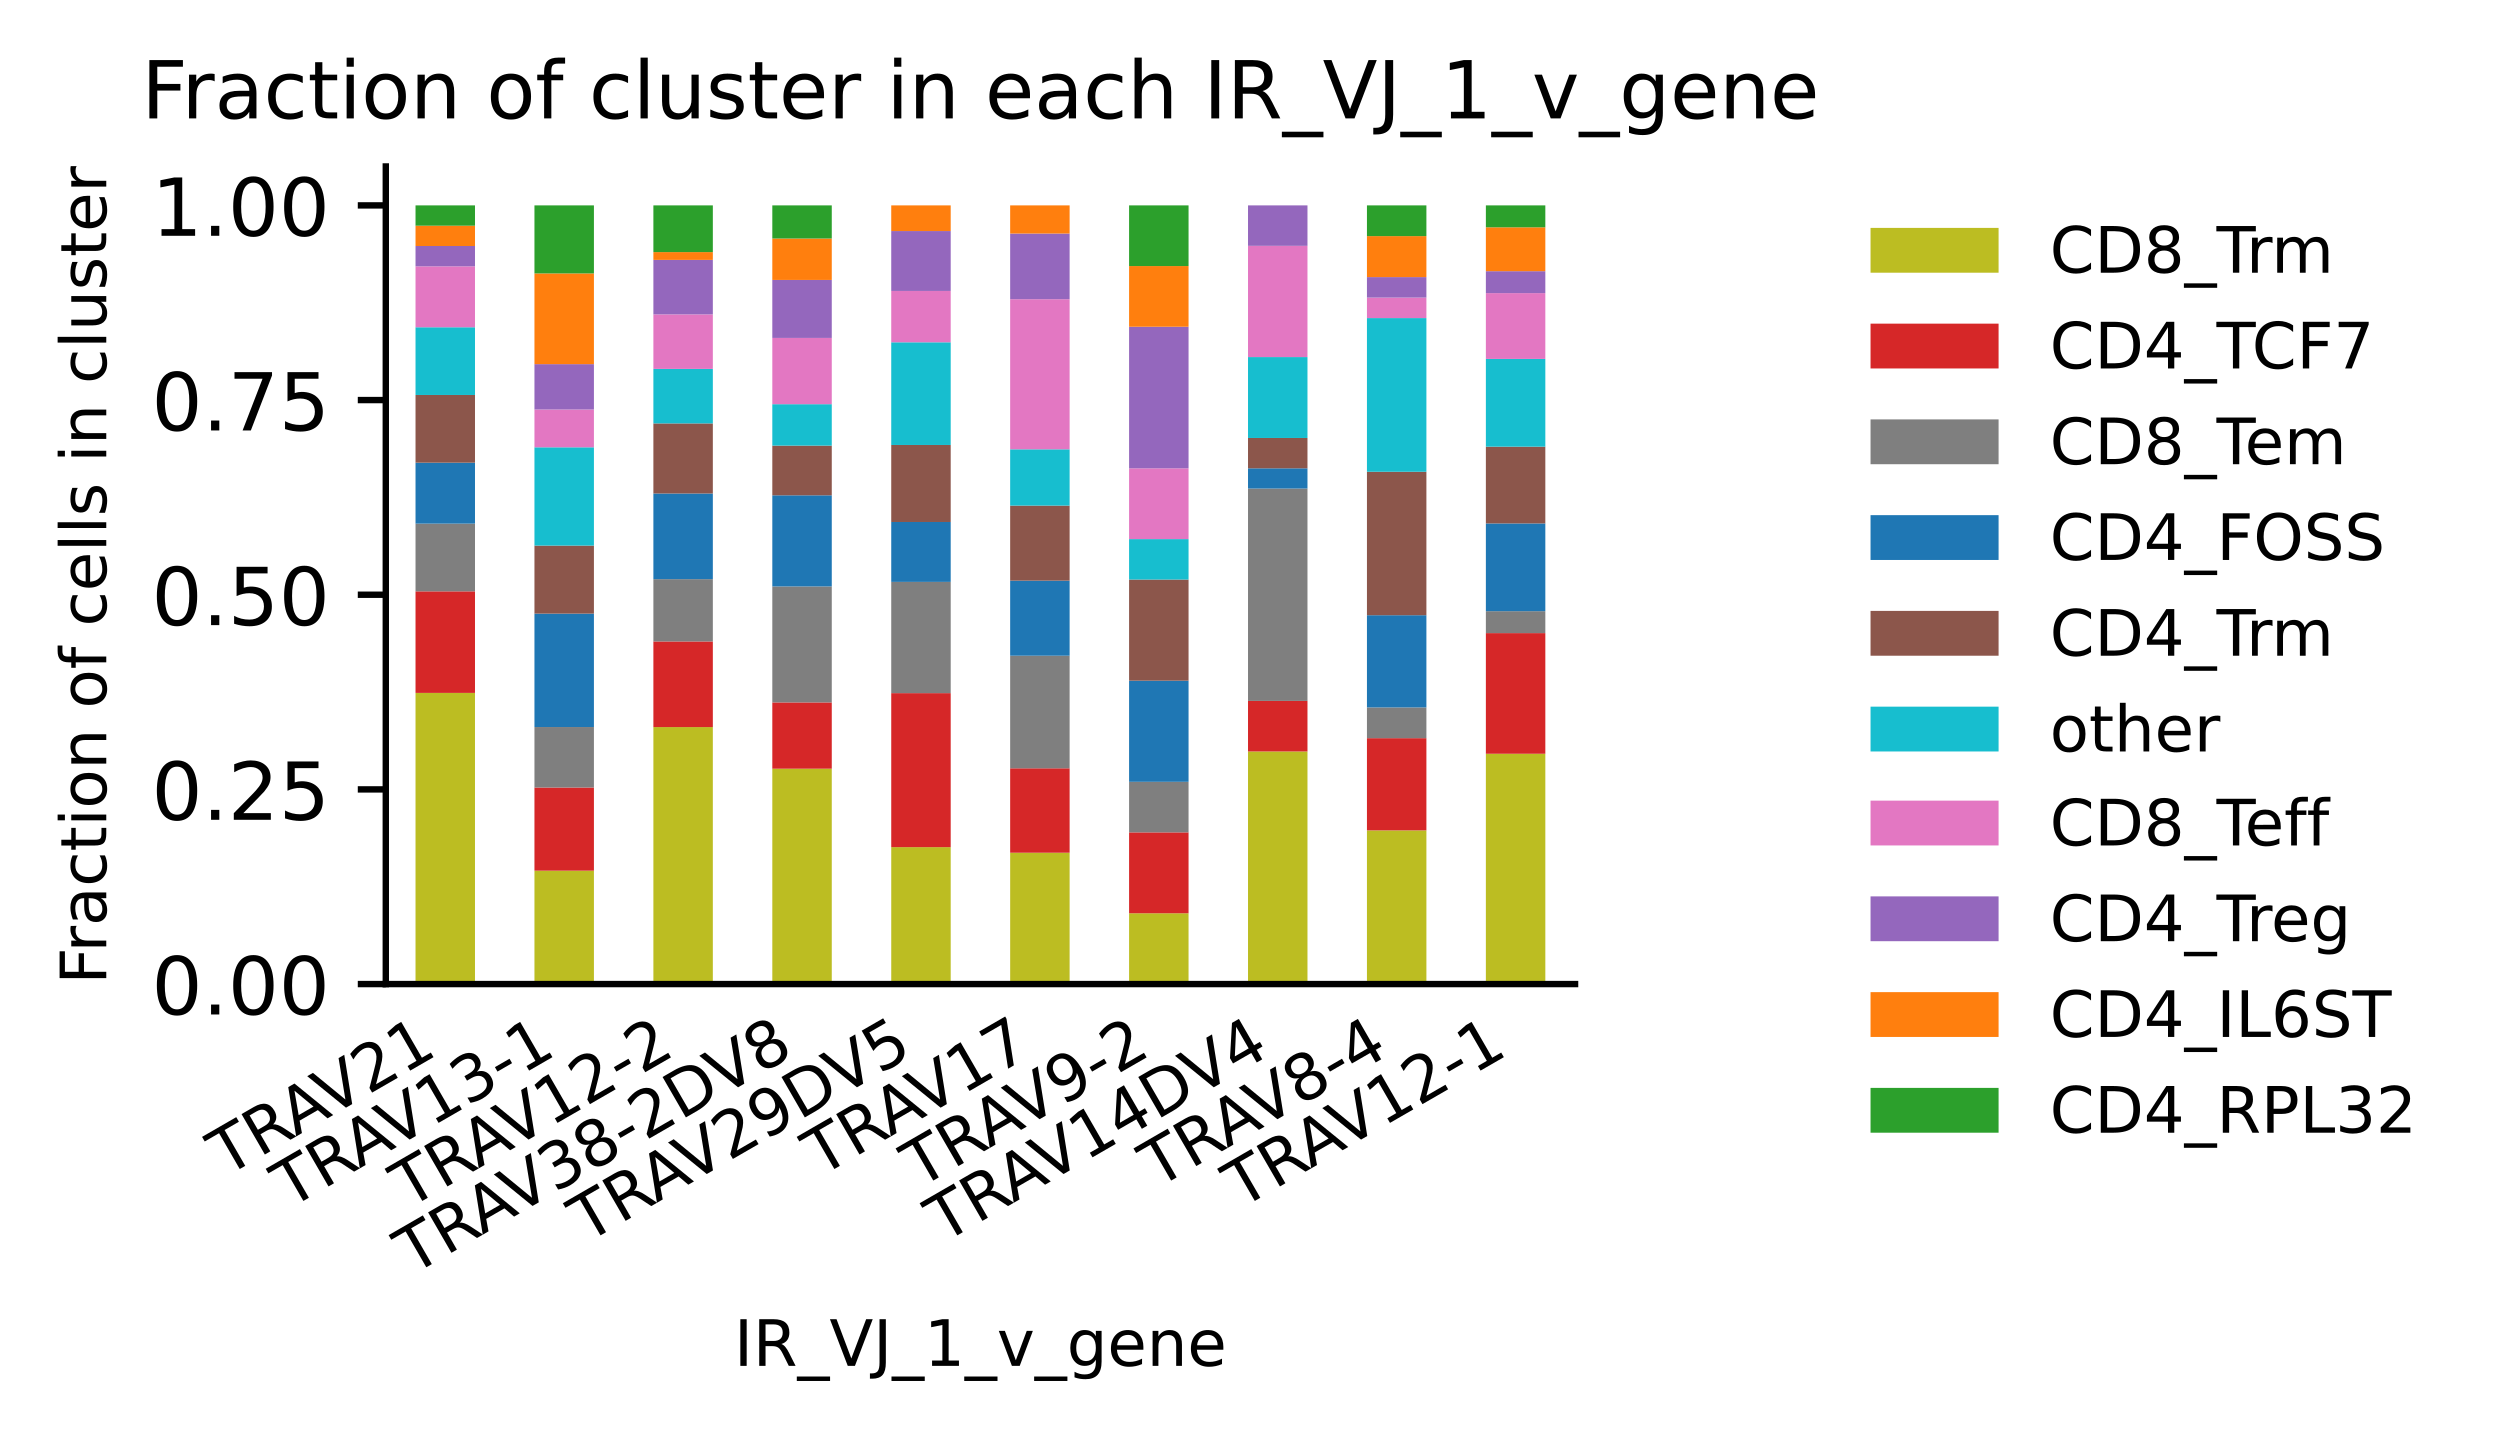 <?xml version="1.0" encoding="utf-8" standalone="no"?>
<!DOCTYPE svg PUBLIC "-//W3C//DTD SVG 1.1//EN"
  "http://www.w3.org/Graphics/SVG/1.1/DTD/svg11.dtd">
<!-- Created with matplotlib (https://matplotlib.org/) -->
<svg height="179.764pt" version="1.1" viewBox="0 0 312.394 179.764" width="312.394pt" xmlns="http://www.w3.org/2000/svg" xmlns:xlink="http://www.w3.org/1999/xlink">
 <defs>
  <style type="text/css">*{stroke-linecap:butt;stroke-linejoin:round;}</style>
 </defs>
 <g id="figure_1">
  <g id="patch_1">
   <path d="M -0 179.764 
L 312.394 179.764 
L 312.394 0 
L -0 0 
z
" style="fill:#ffffff;"/>
  </g>
  <g id="axes_1">
   <g id="patch_2">
    <path d="M 48.208 122.966 
L 196.816 122.966 
L 196.816 20.798 
L 48.208 20.798 
z
" style="fill:#ffffff;"/>
   </g>
   <g id="patch_3">
    <path clip-path="url(#p81071e7a9f)" d="M 51.923 122.966 
L 59.354 122.966 
L 59.354 86.584 
L 51.923 86.584 
z
" style="fill:#bcbd22;"/>
   </g>
   <g id="patch_4">
    <path clip-path="url(#p81071e7a9f)" d="M 66.784 122.966 
L 74.215 122.966 
L 74.215 108.796 
L 66.784 108.796 
z
" style="fill:#bcbd22;"/>
   </g>
   <g id="patch_5">
    <path clip-path="url(#p81071e7a9f)" d="M 81.645 122.966 
L 89.075 122.966 
L 89.075 90.856 
L 81.645 90.856 
z
" style="fill:#bcbd22;"/>
   </g>
   <g id="patch_6">
    <path clip-path="url(#p81071e7a9f)" d="M 96.506 122.966 
L 103.936 122.966 
L 103.936 96.053 
L 96.506 96.053 
z
" style="fill:#bcbd22;"/>
   </g>
   <g id="patch_7">
    <path clip-path="url(#p81071e7a9f)" d="M 111.367 122.966 
L 118.797 122.966 
L 118.797 105.858 
L 111.367 105.858 
z
" style="fill:#bcbd22;"/>
   </g>
   <g id="patch_8">
    <path clip-path="url(#p81071e7a9f)" d="M 126.227 122.966 
L 133.658 122.966 
L 133.658 106.554 
L 126.227 106.554 
z
" style="fill:#bcbd22;"/>
   </g>
   <g id="patch_9">
    <path clip-path="url(#p81071e7a9f)" d="M 141.088 122.966 
L 148.519 122.966 
L 148.519 114.121 
L 141.088 114.121 
z
" style="fill:#bcbd22;"/>
   </g>
   <g id="patch_10">
    <path clip-path="url(#p81071e7a9f)" d="M 155.949 122.966 
L 163.379 122.966 
L 163.379 93.902 
L 155.949 93.902 
z
" style="fill:#bcbd22;"/>
   </g>
   <g id="patch_11">
    <path clip-path="url(#p81071e7a9f)" d="M 170.81 122.966 
L 178.24 122.966 
L 178.24 103.762 
L 170.81 103.762 
z
" style="fill:#bcbd22;"/>
   </g>
   <g id="patch_12">
    <path clip-path="url(#p81071e7a9f)" d="M 185.671 122.966 
L 193.101 122.966 
L 193.101 94.187 
L 185.671 94.187 
z
" style="fill:#bcbd22;"/>
   </g>
   <g id="patch_13">
    <path clip-path="url(#p81071e7a9f)" d="M 51.923 86.584 
L 59.354 86.584 
L 59.354 73.892 
L 51.923 73.892 
z
" style="fill:#d62728;"/>
   </g>
   <g id="patch_14">
    <path clip-path="url(#p81071e7a9f)" d="M 66.784 108.796 
L 74.215 108.796 
L 74.215 98.405 
L 66.784 98.405 
z
" style="fill:#d62728;"/>
   </g>
   <g id="patch_15">
    <path clip-path="url(#p81071e7a9f)" d="M 81.645 90.856 
L 89.075 90.856 
L 89.075 80.153 
L 81.645 80.153 
z
" style="fill:#d62728;"/>
   </g>
   <g id="patch_16">
    <path clip-path="url(#p81071e7a9f)" d="M 96.506 96.053 
L 103.936 96.053 
L 103.936 87.772 
L 96.506 87.772 
z
" style="fill:#d62728;"/>
   </g>
   <g id="patch_17">
    <path clip-path="url(#p81071e7a9f)" d="M 111.367 105.858 
L 118.797 105.858 
L 118.797 86.612 
L 111.367 86.612 
z
" style="fill:#d62728;"/>
   </g>
   <g id="patch_18">
    <path clip-path="url(#p81071e7a9f)" d="M 126.227 106.554 
L 133.658 106.554 
L 133.658 96.003 
L 126.227 96.003 
z
" style="fill:#d62728;"/>
   </g>
   <g id="patch_19">
    <path clip-path="url(#p81071e7a9f)" d="M 141.088 114.121 
L 148.519 114.121 
L 148.519 104.011 
L 141.088 104.011 
z
" style="fill:#d62728;"/>
   </g>
   <g id="patch_20">
    <path clip-path="url(#p81071e7a9f)" d="M 155.949 93.902 
L 163.379 93.902 
L 163.379 87.584 
L 155.949 87.584 
z
" style="fill:#d62728;"/>
   </g>
   <g id="patch_21">
    <path clip-path="url(#p81071e7a9f)" d="M 170.81 103.762 
L 178.24 103.762 
L 178.24 92.239 
L 170.81 92.239 
z
" style="fill:#d62728;"/>
   </g>
   <g id="patch_22">
    <path clip-path="url(#p81071e7a9f)" d="M 185.671 94.187 
L 193.101 94.187 
L 193.101 79.112 
L 185.671 79.112 
z
" style="fill:#d62728;"/>
   </g>
   <g id="patch_23">
    <path clip-path="url(#p81071e7a9f)" d="M 51.923 73.892 
L 59.354 73.892 
L 59.354 65.431 
L 51.923 65.431 
z
" style="fill:#7f7f7f;"/>
   </g>
   <g id="patch_24">
    <path clip-path="url(#p81071e7a9f)" d="M 66.784 98.405 
L 74.215 98.405 
L 74.215 90.847 
L 66.784 90.847 
z
" style="fill:#7f7f7f;"/>
   </g>
   <g id="patch_25">
    <path clip-path="url(#p81071e7a9f)" d="M 81.645 80.153 
L 89.075 80.153 
L 89.075 72.369 
L 81.645 72.369 
z
" style="fill:#7f7f7f;"/>
   </g>
   <g id="patch_26">
    <path clip-path="url(#p81071e7a9f)" d="M 96.506 87.772 
L 103.936 87.772 
L 103.936 73.28 
L 96.506 73.28 
z
" style="fill:#7f7f7f;"/>
   </g>
   <g id="patch_27">
    <path clip-path="url(#p81071e7a9f)" d="M 111.367 86.612 
L 118.797 86.612 
L 118.797 72.711 
L 111.367 72.711 
z
" style="fill:#7f7f7f;"/>
   </g>
   <g id="patch_28">
    <path clip-path="url(#p81071e7a9f)" d="M 126.227 96.003 
L 133.658 96.003 
L 133.658 81.935 
L 126.227 81.935 
z
" style="fill:#7f7f7f;"/>
   </g>
   <g id="patch_29">
    <path clip-path="url(#p81071e7a9f)" d="M 141.088 104.011 
L 148.519 104.011 
L 148.519 97.693 
L 141.088 97.693 
z
" style="fill:#7f7f7f;"/>
   </g>
   <g id="patch_30">
    <path clip-path="url(#p81071e7a9f)" d="M 155.949 87.584 
L 163.379 87.584 
L 163.379 61.046 
L 155.949 61.046 
z
" style="fill:#7f7f7f;"/>
   </g>
   <g id="patch_31">
    <path clip-path="url(#p81071e7a9f)" d="M 170.81 92.239 
L 178.24 92.239 
L 178.24 88.398 
L 170.81 88.398 
z
" style="fill:#7f7f7f;"/>
   </g>
   <g id="patch_32">
    <path clip-path="url(#p81071e7a9f)" d="M 185.671 79.112 
L 193.101 79.112 
L 193.101 76.371 
L 185.671 76.371 
z
" style="fill:#7f7f7f;"/>
   </g>
   <g id="patch_33">
    <path clip-path="url(#p81071e7a9f)" d="M 51.923 65.431 
L 59.354 65.431 
L 59.354 57.816 
L 51.923 57.816 
z
" style="fill:#1f77b4;"/>
   </g>
   <g id="patch_34">
    <path clip-path="url(#p81071e7a9f)" d="M 66.784 90.847 
L 74.215 90.847 
L 74.215 76.677 
L 66.784 76.677 
z
" style="fill:#1f77b4;"/>
   </g>
   <g id="patch_35">
    <path clip-path="url(#p81071e7a9f)" d="M 81.645 72.369 
L 89.075 72.369 
L 89.075 61.666 
L 81.645 61.666 
z
" style="fill:#1f77b4;"/>
   </g>
   <g id="patch_36">
    <path clip-path="url(#p81071e7a9f)" d="M 96.506 73.28 
L 103.936 73.28 
L 103.936 61.893 
L 96.506 61.893 
z
" style="fill:#1f77b4;"/>
   </g>
   <g id="patch_37">
    <path clip-path="url(#p81071e7a9f)" d="M 111.367 72.711 
L 118.797 72.711 
L 118.797 65.226 
L 111.367 65.226 
z
" style="fill:#1f77b4;"/>
   </g>
   <g id="patch_38">
    <path clip-path="url(#p81071e7a9f)" d="M 126.227 81.935 
L 133.658 81.935 
L 133.658 72.557 
L 126.227 72.557 
z
" style="fill:#1f77b4;"/>
   </g>
   <g id="patch_39">
    <path clip-path="url(#p81071e7a9f)" d="M 141.088 97.693 
L 148.519 97.693 
L 148.519 85.056 
L 141.088 85.056 
z
" style="fill:#1f77b4;"/>
   </g>
   <g id="patch_40">
    <path clip-path="url(#p81071e7a9f)" d="M 155.949 61.046 
L 163.379 61.046 
L 163.379 58.519 
L 155.949 58.519 
z
" style="fill:#1f77b4;"/>
   </g>
   <g id="patch_41">
    <path clip-path="url(#p81071e7a9f)" d="M 170.81 88.398 
L 178.24 88.398 
L 178.24 76.876 
L 170.81 76.876 
z
" style="fill:#1f77b4;"/>
   </g>
   <g id="patch_42">
    <path clip-path="url(#p81071e7a9f)" d="M 185.671 76.371 
L 193.101 76.371 
L 193.101 65.407 
L 185.671 65.407 
z
" style="fill:#1f77b4;"/>
   </g>
   <g id="patch_43">
    <path clip-path="url(#p81071e7a9f)" d="M 51.923 57.816 
L 59.354 57.816 
L 59.354 49.355 
L 51.923 49.355 
z
" style="fill:#8c564b;"/>
   </g>
   <g id="patch_44">
    <path clip-path="url(#p81071e7a9f)" d="M 66.784 76.677 
L 74.215 76.677 
L 74.215 68.175 
L 66.784 68.175 
z
" style="fill:#8c564b;"/>
   </g>
   <g id="patch_45">
    <path clip-path="url(#p81071e7a9f)" d="M 81.645 61.666 
L 89.075 61.666 
L 89.075 52.908 
L 81.645 52.908 
z
" style="fill:#8c564b;"/>
   </g>
   <g id="patch_46">
    <path clip-path="url(#p81071e7a9f)" d="M 96.506 61.893 
L 103.936 61.893 
L 103.936 55.683 
L 96.506 55.683 
z
" style="fill:#8c564b;"/>
   </g>
   <g id="patch_47">
    <path clip-path="url(#p81071e7a9f)" d="M 111.367 65.226 
L 118.797 65.226 
L 118.797 55.603 
L 111.367 55.603 
z
" style="fill:#8c564b;"/>
   </g>
   <g id="patch_48">
    <path clip-path="url(#p81071e7a9f)" d="M 126.227 72.557 
L 133.658 72.557 
L 133.658 63.178 
L 126.227 63.178 
z
" style="fill:#8c564b;"/>
   </g>
   <g id="patch_49">
    <path clip-path="url(#p81071e7a9f)" d="M 141.088 85.056 
L 148.519 85.056 
L 148.519 72.419 
L 141.088 72.419 
z
" style="fill:#8c564b;"/>
   </g>
   <g id="patch_50">
    <path clip-path="url(#p81071e7a9f)" d="M 155.949 58.519 
L 163.379 58.519 
L 163.379 54.728 
L 155.949 54.728 
z
" style="fill:#8c564b;"/>
   </g>
   <g id="patch_51">
    <path clip-path="url(#p81071e7a9f)" d="M 170.81 76.876 
L 178.24 76.876 
L 178.24 58.951 
L 170.81 58.951 
z
" style="fill:#8c564b;"/>
   </g>
   <g id="patch_52">
    <path clip-path="url(#p81071e7a9f)" d="M 185.671 65.407 
L 193.101 65.407 
L 193.101 55.814 
L 185.671 55.814 
z
" style="fill:#8c564b;"/>
   </g>
   <g id="patch_53">
    <path clip-path="url(#p81071e7a9f)" d="M 51.923 49.355 
L 59.354 49.355 
L 59.354 40.894 
L 51.923 40.894 
z
" style="fill:#17becf;"/>
   </g>
   <g id="patch_54">
    <path clip-path="url(#p81071e7a9f)" d="M 66.784 68.175 
L 74.215 68.175 
L 74.215 55.894 
L 66.784 55.894 
z
" style="fill:#17becf;"/>
   </g>
   <g id="patch_55">
    <path clip-path="url(#p81071e7a9f)" d="M 81.645 52.908 
L 89.075 52.908 
L 89.075 46.097 
L 81.645 46.097 
z
" style="fill:#17becf;"/>
   </g>
   <g id="patch_56">
    <path clip-path="url(#p81071e7a9f)" d="M 96.506 55.683 
L 103.936 55.683 
L 103.936 50.507 
L 96.506 50.507 
z
" style="fill:#17becf;"/>
   </g>
   <g id="patch_57">
    <path clip-path="url(#p81071e7a9f)" d="M 111.367 55.603 
L 118.797 55.603 
L 118.797 42.772 
L 111.367 42.772 
z
" style="fill:#17becf;"/>
   </g>
   <g id="patch_58">
    <path clip-path="url(#p81071e7a9f)" d="M 126.227 63.178 
L 133.658 63.178 
L 133.658 56.144 
L 126.227 56.144 
z
" style="fill:#17becf;"/>
   </g>
   <g id="patch_59">
    <path clip-path="url(#p81071e7a9f)" d="M 141.088 72.419 
L 148.519 72.419 
L 148.519 67.365 
L 141.088 67.365 
z
" style="fill:#17becf;"/>
   </g>
   <g id="patch_60">
    <path clip-path="url(#p81071e7a9f)" d="M 155.949 54.728 
L 163.379 54.728 
L 163.379 44.619 
L 155.949 44.619 
z
" style="fill:#17becf;"/>
   </g>
   <g id="patch_61">
    <path clip-path="url(#p81071e7a9f)" d="M 170.81 58.951 
L 178.24 58.951 
L 178.24 39.747 
L 170.81 39.747 
z
" style="fill:#17becf;"/>
   </g>
   <g id="patch_62">
    <path clip-path="url(#p81071e7a9f)" d="M 185.671 55.814 
L 193.101 55.814 
L 193.101 44.85 
L 185.671 44.85 
z
" style="fill:#17becf;"/>
   </g>
   <g id="patch_63">
    <path clip-path="url(#p81071e7a9f)" d="M 51.923 40.894 
L 59.354 40.894 
L 59.354 33.279 
L 51.923 33.279 
z
" style="fill:#e377c2;"/>
   </g>
   <g id="patch_64">
    <path clip-path="url(#p81071e7a9f)" d="M 66.784 55.894 
L 74.215 55.894 
L 74.215 51.17 
L 66.784 51.17 
z
" style="fill:#e377c2;"/>
   </g>
   <g id="patch_65">
    <path clip-path="url(#p81071e7a9f)" d="M 81.645 46.097 
L 89.075 46.097 
L 89.075 39.286 
L 81.645 39.286 
z
" style="fill:#e377c2;"/>
   </g>
   <g id="patch_66">
    <path clip-path="url(#p81071e7a9f)" d="M 96.506 50.507 
L 103.936 50.507 
L 103.936 42.226 
L 96.506 42.226 
z
" style="fill:#e377c2;"/>
   </g>
   <g id="patch_67">
    <path clip-path="url(#p81071e7a9f)" d="M 111.367 42.772 
L 118.797 42.772 
L 118.797 36.356 
L 111.367 36.356 
z
" style="fill:#e377c2;"/>
   </g>
   <g id="patch_68">
    <path clip-path="url(#p81071e7a9f)" d="M 126.227 56.144 
L 133.658 56.144 
L 133.658 37.387 
L 126.227 37.387 
z
" style="fill:#e377c2;"/>
   </g>
   <g id="patch_69">
    <path clip-path="url(#p81071e7a9f)" d="M 141.088 67.365 
L 148.519 67.365 
L 148.519 58.519 
L 141.088 58.519 
z
" style="fill:#e377c2;"/>
   </g>
   <g id="patch_70">
    <path clip-path="url(#p81071e7a9f)" d="M 155.949 44.619 
L 163.379 44.619 
L 163.379 30.718 
L 155.949 30.718 
z
" style="fill:#e377c2;"/>
   </g>
   <g id="patch_71">
    <path clip-path="url(#p81071e7a9f)" d="M 170.81 39.747 
L 178.24 39.747 
L 178.24 37.186 
L 170.81 37.186 
z
" style="fill:#e377c2;"/>
   </g>
   <g id="patch_72">
    <path clip-path="url(#p81071e7a9f)" d="M 185.671 44.85 
L 193.101 44.85 
L 193.101 36.627 
L 185.671 36.627 
z
" style="fill:#e377c2;"/>
   </g>
   <g id="patch_73">
    <path clip-path="url(#p81071e7a9f)" d="M 51.923 33.279 
L 59.354 33.279 
L 59.354 30.74 
L 51.923 30.74 
z
" style="fill:#9467bd;"/>
   </g>
   <g id="patch_74">
    <path clip-path="url(#p81071e7a9f)" d="M 66.784 51.17 
L 74.215 51.17 
L 74.215 45.502 
L 66.784 45.502 
z
" style="fill:#9467bd;"/>
   </g>
   <g id="patch_75">
    <path clip-path="url(#p81071e7a9f)" d="M 81.645 39.286 
L 89.075 39.286 
L 89.075 32.475 
L 81.645 32.475 
z
" style="fill:#9467bd;"/>
   </g>
   <g id="patch_76">
    <path clip-path="url(#p81071e7a9f)" d="M 96.506 42.226 
L 103.936 42.226 
L 103.936 34.98 
L 96.506 34.98 
z
" style="fill:#9467bd;"/>
   </g>
   <g id="patch_77">
    <path clip-path="url(#p81071e7a9f)" d="M 111.367 36.356 
L 118.797 36.356 
L 118.797 28.871 
L 111.367 28.871 
z
" style="fill:#9467bd;"/>
   </g>
   <g id="patch_78">
    <path clip-path="url(#p81071e7a9f)" d="M 126.227 37.387 
L 133.658 37.387 
L 133.658 29.181 
L 126.227 29.181 
z
" style="fill:#9467bd;"/>
   </g>
   <g id="patch_79">
    <path clip-path="url(#p81071e7a9f)" d="M 141.088 58.519 
L 148.519 58.519 
L 148.519 40.828 
L 141.088 40.828 
z
" style="fill:#9467bd;"/>
   </g>
   <g id="patch_80">
    <path clip-path="url(#p81071e7a9f)" d="M 155.949 30.718 
L 163.379 30.718 
L 163.379 25.664 
L 155.949 25.664 
z
" style="fill:#9467bd;"/>
   </g>
   <g id="patch_81">
    <path clip-path="url(#p81071e7a9f)" d="M 170.81 37.186 
L 178.24 37.186 
L 178.24 34.626 
L 170.81 34.626 
z
" style="fill:#9467bd;"/>
   </g>
   <g id="patch_82">
    <path clip-path="url(#p81071e7a9f)" d="M 185.671 36.627 
L 193.101 36.627 
L 193.101 33.886 
L 185.671 33.886 
z
" style="fill:#9467bd;"/>
   </g>
   <g id="patch_83">
    <path clip-path="url(#p81071e7a9f)" d="M 51.923 30.74 
L 59.354 30.74 
L 59.354 28.202 
L 51.923 28.202 
z
" style="fill:#ff7f0e;"/>
   </g>
   <g id="patch_84">
    <path clip-path="url(#p81071e7a9f)" d="M 66.784 45.502 
L 74.215 45.502 
L 74.215 34.166 
L 66.784 34.166 
z
" style="fill:#ff7f0e;"/>
   </g>
   <g id="patch_85">
    <path clip-path="url(#p81071e7a9f)" d="M 81.645 32.475 
L 89.075 32.475 
L 89.075 31.502 
L 81.645 31.502 
z
" style="fill:#ff7f0e;"/>
   </g>
   <g id="patch_86">
    <path clip-path="url(#p81071e7a9f)" d="M 96.506 34.98 
L 103.936 34.98 
L 103.936 29.804 
L 96.506 29.804 
z
" style="fill:#ff7f0e;"/>
   </g>
   <g id="patch_87">
    <path clip-path="url(#p81071e7a9f)" d="M 111.367 28.871 
L 118.797 28.871 
L 118.797 25.664 
L 111.367 25.664 
z
" style="fill:#ff7f0e;"/>
   </g>
   <g id="patch_88">
    <path clip-path="url(#p81071e7a9f)" d="M 126.227 29.181 
L 133.658 29.181 
L 133.658 25.664 
L 126.227 25.664 
z
" style="fill:#ff7f0e;"/>
   </g>
   <g id="patch_89">
    <path clip-path="url(#p81071e7a9f)" d="M 141.088 40.828 
L 148.519 40.828 
L 148.519 33.246 
L 141.088 33.246 
z
" style="fill:#ff7f0e;"/>
   </g>
   <g id="patch_90">
    <path clip-path="url(#p81071e7a9f)" d="M 155.949 122.966 
L 163.379 122.966 
L 163.379 122.966 
L 155.949 122.966 
z
" style="fill:#ff7f0e;"/>
   </g>
   <g id="patch_91">
    <path clip-path="url(#p81071e7a9f)" d="M 170.81 34.626 
L 178.24 34.626 
L 178.24 29.504 
L 170.81 29.504 
z
" style="fill:#ff7f0e;"/>
   </g>
   <g id="patch_92">
    <path clip-path="url(#p81071e7a9f)" d="M 185.671 33.886 
L 193.101 33.886 
L 193.101 28.405 
L 185.671 28.405 
z
" style="fill:#ff7f0e;"/>
   </g>
   <g id="patch_93">
    <path clip-path="url(#p81071e7a9f)" d="M 51.923 28.202 
L 59.354 28.202 
L 59.354 25.664 
L 51.923 25.664 
z
" style="fill:#2ca02c;"/>
   </g>
   <g id="patch_94">
    <path clip-path="url(#p81071e7a9f)" d="M 66.784 34.166 
L 74.215 34.166 
L 74.215 25.664 
L 66.784 25.664 
z
" style="fill:#2ca02c;"/>
   </g>
   <g id="patch_95">
    <path clip-path="url(#p81071e7a9f)" d="M 81.645 31.502 
L 89.075 31.502 
L 89.075 25.664 
L 81.645 25.664 
z
" style="fill:#2ca02c;"/>
   </g>
   <g id="patch_96">
    <path clip-path="url(#p81071e7a9f)" d="M 96.506 29.804 
L 103.936 29.804 
L 103.936 25.664 
L 96.506 25.664 
z
" style="fill:#2ca02c;"/>
   </g>
   <g id="patch_97">
    <path clip-path="url(#p81071e7a9f)" d="M 111.367 122.966 
L 118.797 122.966 
L 118.797 122.966 
L 111.367 122.966 
z
" style="fill:#2ca02c;"/>
   </g>
   <g id="patch_98">
    <path clip-path="url(#p81071e7a9f)" d="M 126.227 122.966 
L 133.658 122.966 
L 133.658 122.966 
L 126.227 122.966 
z
" style="fill:#2ca02c;"/>
   </g>
   <g id="patch_99">
    <path clip-path="url(#p81071e7a9f)" d="M 141.088 33.246 
L 148.519 33.246 
L 148.519 25.664 
L 141.088 25.664 
z
" style="fill:#2ca02c;"/>
   </g>
   <g id="patch_100">
    <path clip-path="url(#p81071e7a9f)" d="M 155.949 122.966 
L 163.379 122.966 
L 163.379 122.966 
L 155.949 122.966 
z
" style="fill:#2ca02c;"/>
   </g>
   <g id="patch_101">
    <path clip-path="url(#p81071e7a9f)" d="M 170.81 29.504 
L 178.24 29.504 
L 178.24 25.664 
L 170.81 25.664 
z
" style="fill:#2ca02c;"/>
   </g>
   <g id="patch_102">
    <path clip-path="url(#p81071e7a9f)" d="M 185.671 28.405 
L 193.101 28.405 
L 193.101 25.664 
L 185.671 25.664 
z
" style="fill:#2ca02c;"/>
   </g>
   <g id="matplotlib.axis_1">
    <g id="xtick_1">
     <g id="line2d_1"/>
     <g id="text_1">
      <!-- TRAV21 -->
      <g transform="translate(28.185 147.101)rotate(-30)scale(0.08 -0.08)">
       <defs>
        <path d="M -0.297 72.906 
L 61.375 72.906 
L 61.375 64.594 
L 35.5 64.594 
L 35.5 0 
L 25.594 0 
L 25.594 64.594 
L -0.297 64.594 
z
" id="DejaVuSans-84"/>
        <path d="M 44.391 34.188 
Q 47.562 33.109 50.562 29.594 
Q 53.562 26.078 56.594 19.922 
L 66.609 0 
L 56 0 
L 46.688 18.703 
Q 43.062 26.031 39.672 28.422 
Q 36.281 30.812 30.422 30.812 
L 19.672 30.812 
L 19.672 0 
L 9.812 0 
L 9.812 72.906 
L 32.078 72.906 
Q 44.578 72.906 50.734 67.672 
Q 56.891 62.453 56.891 51.906 
Q 56.891 45.016 53.688 40.469 
Q 50.484 35.938 44.391 34.188 
z
M 19.672 64.797 
L 19.672 38.922 
L 32.078 38.922 
Q 39.203 38.922 42.844 42.219 
Q 46.484 45.516 46.484 51.906 
Q 46.484 58.297 42.844 61.547 
Q 39.203 64.797 32.078 64.797 
z
" id="DejaVuSans-82"/>
        <path d="M 34.188 63.188 
L 20.797 26.906 
L 47.609 26.906 
z
M 28.609 72.906 
L 39.797 72.906 
L 67.578 0 
L 57.328 0 
L 50.688 18.703 
L 17.828 18.703 
L 11.188 0 
L 0.781 0 
z
" id="DejaVuSans-65"/>
        <path d="M 28.609 0 
L 0.781 72.906 
L 11.078 72.906 
L 34.188 11.531 
L 57.328 72.906 
L 67.578 72.906 
L 39.797 0 
z
" id="DejaVuSans-86"/>
        <path d="M 19.188 8.297 
L 53.609 8.297 
L 53.609 0 
L 7.328 0 
L 7.328 8.297 
Q 12.938 14.109 22.625 23.891 
Q 32.328 33.688 34.812 36.531 
Q 39.547 41.844 41.422 45.531 
Q 43.312 49.219 43.312 52.781 
Q 43.312 58.594 39.234 62.25 
Q 35.156 65.922 28.609 65.922 
Q 23.969 65.922 18.812 64.312 
Q 13.672 62.703 7.812 59.422 
L 7.812 69.391 
Q 13.766 71.781 18.938 73 
Q 24.125 74.219 28.422 74.219 
Q 39.75 74.219 46.484 68.547 
Q 53.219 62.891 53.219 53.422 
Q 53.219 48.922 51.531 44.891 
Q 49.859 40.875 45.406 35.406 
Q 44.188 33.984 37.641 27.219 
Q 31.109 20.453 19.188 8.297 
z
" id="DejaVuSans-50"/>
        <path d="M 12.406 8.297 
L 28.516 8.297 
L 28.516 63.922 
L 10.984 60.406 
L 10.984 69.391 
L 28.422 72.906 
L 38.281 72.906 
L 38.281 8.297 
L 54.391 8.297 
L 54.391 0 
L 12.406 0 
z
" id="DejaVuSans-49"/>
       </defs>
       <use xlink:href="#DejaVuSans-84"/>
       <use x="61.084" xlink:href="#DejaVuSans-82"/>
       <use x="126.566" xlink:href="#DejaVuSans-65"/>
       <use x="188.6" xlink:href="#DejaVuSans-86"/>
       <use x="257.008" xlink:href="#DejaVuSans-50"/>
       <use x="320.631" xlink:href="#DejaVuSans-49"/>
      </g>
     </g>
    </g>
    <g id="xtick_2">
     <g id="line2d_2"/>
     <g id="text_2">
      <!-- TRAV13-1 -->
      <g transform="translate(36.138 151.089)rotate(-30)scale(0.08 -0.08)">
       <defs>
        <path d="M 40.578 39.312 
Q 47.656 37.797 51.625 33 
Q 55.609 28.219 55.609 21.188 
Q 55.609 10.406 48.188 4.484 
Q 40.766 -1.422 27.094 -1.422 
Q 22.516 -1.422 17.656 -0.516 
Q 12.797 0.391 7.625 2.203 
L 7.625 11.719 
Q 11.719 9.328 16.594 8.109 
Q 21.484 6.891 26.812 6.891 
Q 36.078 6.891 40.938 10.547 
Q 45.797 14.203 45.797 21.188 
Q 45.797 27.641 41.281 31.266 
Q 36.766 34.906 28.719 34.906 
L 20.219 34.906 
L 20.219 43.016 
L 29.109 43.016 
Q 36.375 43.016 40.234 45.922 
Q 44.094 48.828 44.094 54.297 
Q 44.094 59.906 40.109 62.906 
Q 36.141 65.922 28.719 65.922 
Q 24.656 65.922 20.016 65.031 
Q 15.375 64.156 9.812 62.312 
L 9.812 71.094 
Q 15.438 72.656 20.344 73.438 
Q 25.25 74.219 29.594 74.219 
Q 40.828 74.219 47.359 69.109 
Q 53.906 64.016 53.906 55.328 
Q 53.906 49.266 50.438 45.094 
Q 46.969 40.922 40.578 39.312 
z
" id="DejaVuSans-51"/>
        <path d="M 4.891 31.391 
L 31.203 31.391 
L 31.203 23.391 
L 4.891 23.391 
z
" id="DejaVuSans-45"/>
       </defs>
       <use xlink:href="#DejaVuSans-84"/>
       <use x="61.084" xlink:href="#DejaVuSans-82"/>
       <use x="126.566" xlink:href="#DejaVuSans-65"/>
       <use x="188.6" xlink:href="#DejaVuSans-86"/>
       <use x="257.008" xlink:href="#DejaVuSans-49"/>
       <use x="320.631" xlink:href="#DejaVuSans-51"/>
       <use x="384.254" xlink:href="#DejaVuSans-45"/>
       <use x="420.338" xlink:href="#DejaVuSans-49"/>
      </g>
     </g>
    </g>
    <g id="xtick_3">
     <g id="line2d_3"/>
     <g id="text_3">
      <!-- TRAV12-2 -->
      <g transform="translate(50.999 151.089)rotate(-30)scale(0.08 -0.08)">
       <use xlink:href="#DejaVuSans-84"/>
       <use x="61.084" xlink:href="#DejaVuSans-82"/>
       <use x="126.566" xlink:href="#DejaVuSans-65"/>
       <use x="188.6" xlink:href="#DejaVuSans-86"/>
       <use x="257.008" xlink:href="#DejaVuSans-49"/>
       <use x="320.631" xlink:href="#DejaVuSans-50"/>
       <use x="384.254" xlink:href="#DejaVuSans-45"/>
       <use x="420.338" xlink:href="#DejaVuSans-50"/>
      </g>
     </g>
    </g>
    <g id="xtick_4">
     <g id="line2d_4"/>
     <g id="text_4">
      <!-- TRAV38-2DV8 -->
      <g transform="translate(51.499 159.38)rotate(-30)scale(0.08 -0.08)">
       <defs>
        <path d="M 31.781 34.625 
Q 24.75 34.625 20.719 30.859 
Q 16.703 27.094 16.703 20.516 
Q 16.703 13.922 20.719 10.156 
Q 24.75 6.391 31.781 6.391 
Q 38.812 6.391 42.859 10.172 
Q 46.922 13.969 46.922 20.516 
Q 46.922 27.094 42.891 30.859 
Q 38.875 34.625 31.781 34.625 
z
M 21.922 38.812 
Q 15.578 40.375 12.031 44.719 
Q 8.5 49.078 8.5 55.328 
Q 8.5 64.062 14.719 69.141 
Q 20.953 74.219 31.781 74.219 
Q 42.672 74.219 48.875 69.141 
Q 55.078 64.062 55.078 55.328 
Q 55.078 49.078 51.531 44.719 
Q 48 40.375 41.703 38.812 
Q 48.828 37.156 52.797 32.312 
Q 56.781 27.484 56.781 20.516 
Q 56.781 9.906 50.312 4.234 
Q 43.844 -1.422 31.781 -1.422 
Q 19.734 -1.422 13.25 4.234 
Q 6.781 9.906 6.781 20.516 
Q 6.781 27.484 10.781 32.312 
Q 14.797 37.156 21.922 38.812 
z
M 18.312 54.391 
Q 18.312 48.734 21.844 45.562 
Q 25.391 42.391 31.781 42.391 
Q 38.141 42.391 41.719 45.562 
Q 45.312 48.734 45.312 54.391 
Q 45.312 60.062 41.719 63.234 
Q 38.141 66.406 31.781 66.406 
Q 25.391 66.406 21.844 63.234 
Q 18.312 60.062 18.312 54.391 
z
" id="DejaVuSans-56"/>
        <path d="M 19.672 64.797 
L 19.672 8.109 
L 31.594 8.109 
Q 46.688 8.109 53.688 14.938 
Q 60.688 21.781 60.688 36.531 
Q 60.688 51.172 53.688 57.984 
Q 46.688 64.797 31.594 64.797 
z
M 9.812 72.906 
L 30.078 72.906 
Q 51.266 72.906 61.172 64.094 
Q 71.094 55.281 71.094 36.531 
Q 71.094 17.672 61.125 8.828 
Q 51.172 0 30.078 0 
L 9.812 0 
z
" id="DejaVuSans-68"/>
       </defs>
       <use xlink:href="#DejaVuSans-84"/>
       <use x="61.084" xlink:href="#DejaVuSans-82"/>
       <use x="126.566" xlink:href="#DejaVuSans-65"/>
       <use x="188.6" xlink:href="#DejaVuSans-86"/>
       <use x="257.008" xlink:href="#DejaVuSans-51"/>
       <use x="320.631" xlink:href="#DejaVuSans-56"/>
       <use x="384.254" xlink:href="#DejaVuSans-45"/>
       <use x="420.338" xlink:href="#DejaVuSans-50"/>
       <use x="483.961" xlink:href="#DejaVuSans-68"/>
       <use x="559.213" xlink:href="#DejaVuSans-86"/>
       <use x="627.621" xlink:href="#DejaVuSans-56"/>
      </g>
     </g>
    </g>
    <g id="xtick_5">
     <g id="line2d_5"/>
     <g id="text_5">
      <!-- TRAV29DV5 -->
      <g transform="translate(73.267 155.392)rotate(-30)scale(0.08 -0.08)">
       <defs>
        <path d="M 10.984 1.516 
L 10.984 10.5 
Q 14.703 8.734 18.5 7.812 
Q 22.312 6.891 25.984 6.891 
Q 35.75 6.891 40.891 13.453 
Q 46.047 20.016 46.781 33.406 
Q 43.953 29.203 39.594 26.953 
Q 35.25 24.703 29.984 24.703 
Q 19.047 24.703 12.672 31.312 
Q 6.297 37.938 6.297 49.422 
Q 6.297 60.641 12.938 67.422 
Q 19.578 74.219 30.609 74.219 
Q 43.266 74.219 49.922 64.516 
Q 56.594 54.828 56.594 36.375 
Q 56.594 19.141 48.406 8.859 
Q 40.234 -1.422 26.422 -1.422 
Q 22.703 -1.422 18.891 -0.688 
Q 15.094 0.047 10.984 1.516 
z
M 30.609 32.422 
Q 37.25 32.422 41.125 36.953 
Q 45.016 41.5 45.016 49.422 
Q 45.016 57.281 41.125 61.844 
Q 37.25 66.406 30.609 66.406 
Q 23.969 66.406 20.094 61.844 
Q 16.219 57.281 16.219 49.422 
Q 16.219 41.5 20.094 36.953 
Q 23.969 32.422 30.609 32.422 
z
" id="DejaVuSans-57"/>
        <path d="M 10.797 72.906 
L 49.516 72.906 
L 49.516 64.594 
L 19.828 64.594 
L 19.828 46.734 
Q 21.969 47.469 24.109 47.828 
Q 26.266 48.188 28.422 48.188 
Q 40.625 48.188 47.75 41.5 
Q 54.891 34.812 54.891 23.391 
Q 54.891 11.625 47.562 5.094 
Q 40.234 -1.422 26.906 -1.422 
Q 22.312 -1.422 17.547 -0.641 
Q 12.797 0.141 7.719 1.703 
L 7.719 11.625 
Q 12.109 9.234 16.797 8.062 
Q 21.484 6.891 26.703 6.891 
Q 35.156 6.891 40.078 11.328 
Q 45.016 15.766 45.016 23.391 
Q 45.016 31 40.078 35.438 
Q 35.156 39.891 26.703 39.891 
Q 22.75 39.891 18.812 39.016 
Q 14.891 38.141 10.797 36.281 
z
" id="DejaVuSans-53"/>
       </defs>
       <use xlink:href="#DejaVuSans-84"/>
       <use x="61.084" xlink:href="#DejaVuSans-82"/>
       <use x="126.566" xlink:href="#DejaVuSans-65"/>
       <use x="188.6" xlink:href="#DejaVuSans-86"/>
       <use x="257.008" xlink:href="#DejaVuSans-50"/>
       <use x="320.631" xlink:href="#DejaVuSans-57"/>
       <use x="384.254" xlink:href="#DejaVuSans-68"/>
       <use x="459.506" xlink:href="#DejaVuSans-86"/>
       <use x="527.914" xlink:href="#DejaVuSans-53"/>
      </g>
     </g>
    </g>
    <g id="xtick_6">
     <g id="line2d_6"/>
     <g id="text_6">
      <!-- TRAV17 -->
      <g transform="translate(102.489 147.101)rotate(-30)scale(0.08 -0.08)">
       <defs>
        <path d="M 8.203 72.906 
L 55.078 72.906 
L 55.078 68.703 
L 28.609 0 
L 18.312 0 
L 43.219 64.594 
L 8.203 64.594 
z
" id="DejaVuSans-55"/>
       </defs>
       <use xlink:href="#DejaVuSans-84"/>
       <use x="61.084" xlink:href="#DejaVuSans-82"/>
       <use x="126.566" xlink:href="#DejaVuSans-65"/>
       <use x="188.6" xlink:href="#DejaVuSans-86"/>
       <use x="257.008" xlink:href="#DejaVuSans-49"/>
       <use x="320.631" xlink:href="#DejaVuSans-55"/>
      </g>
     </g>
    </g>
    <g id="xtick_7">
     <g id="line2d_7"/>
     <g id="text_7">
      <!-- TRAV9-2 -->
      <g transform="translate(114.85 148.544)rotate(-30)scale(0.08 -0.08)">
       <use xlink:href="#DejaVuSans-84"/>
       <use x="61.084" xlink:href="#DejaVuSans-82"/>
       <use x="126.566" xlink:href="#DejaVuSans-65"/>
       <use x="188.6" xlink:href="#DejaVuSans-86"/>
       <use x="257.008" xlink:href="#DejaVuSans-57"/>
       <use x="320.631" xlink:href="#DejaVuSans-45"/>
       <use x="356.715" xlink:href="#DejaVuSans-50"/>
      </g>
     </g>
    </g>
    <g id="xtick_8">
     <g id="line2d_8"/>
     <g id="text_8">
      <!-- TRAV14DV4 -->
      <g transform="translate(117.85 155.392)rotate(-30)scale(0.08 -0.08)">
       <defs>
        <path d="M 37.797 64.312 
L 12.891 25.391 
L 37.797 25.391 
z
M 35.203 72.906 
L 47.609 72.906 
L 47.609 25.391 
L 58.016 25.391 
L 58.016 17.188 
L 47.609 17.188 
L 47.609 0 
L 37.797 0 
L 37.797 17.188 
L 4.891 17.188 
L 4.891 26.703 
z
" id="DejaVuSans-52"/>
       </defs>
       <use xlink:href="#DejaVuSans-84"/>
       <use x="61.084" xlink:href="#DejaVuSans-82"/>
       <use x="126.566" xlink:href="#DejaVuSans-65"/>
       <use x="188.6" xlink:href="#DejaVuSans-86"/>
       <use x="257.008" xlink:href="#DejaVuSans-49"/>
       <use x="320.631" xlink:href="#DejaVuSans-52"/>
       <use x="384.254" xlink:href="#DejaVuSans-68"/>
       <use x="459.506" xlink:href="#DejaVuSans-86"/>
       <use x="527.914" xlink:href="#DejaVuSans-52"/>
      </g>
     </g>
    </g>
    <g id="xtick_9">
     <g id="line2d_9"/>
     <g id="text_9">
      <!-- TRAV8-4 -->
      <g transform="translate(144.572 148.544)rotate(-30)scale(0.08 -0.08)">
       <use xlink:href="#DejaVuSans-84"/>
       <use x="61.084" xlink:href="#DejaVuSans-82"/>
       <use x="126.566" xlink:href="#DejaVuSans-65"/>
       <use x="188.6" xlink:href="#DejaVuSans-86"/>
       <use x="257.008" xlink:href="#DejaVuSans-56"/>
       <use x="320.631" xlink:href="#DejaVuSans-45"/>
       <use x="356.715" xlink:href="#DejaVuSans-52"/>
      </g>
     </g>
    </g>
    <g id="xtick_10">
     <g id="line2d_10"/>
     <g id="text_10">
      <!-- TRAV12-1 -->
      <g transform="translate(155.025 151.089)rotate(-30)scale(0.08 -0.08)">
       <use xlink:href="#DejaVuSans-84"/>
       <use x="61.084" xlink:href="#DejaVuSans-82"/>
       <use x="126.566" xlink:href="#DejaVuSans-65"/>
       <use x="188.6" xlink:href="#DejaVuSans-86"/>
       <use x="257.008" xlink:href="#DejaVuSans-49"/>
       <use x="320.631" xlink:href="#DejaVuSans-50"/>
       <use x="384.254" xlink:href="#DejaVuSans-45"/>
       <use x="420.338" xlink:href="#DejaVuSans-49"/>
      </g>
     </g>
    </g>
    <g id="text_11">
     <!-- IR_VJ_1_v_gene -->
     <g transform="translate(91.727 170.677)scale(0.08 -0.08)">
      <defs>
       <path d="M 9.812 72.906 
L 19.672 72.906 
L 19.672 0 
L 9.812 0 
z
" id="DejaVuSans-73"/>
       <path d="M 50.984 -16.609 
L 50.984 -23.578 
L -0.984 -23.578 
L -0.984 -16.609 
z
" id="DejaVuSans-95"/>
       <path d="M 9.812 72.906 
L 19.672 72.906 
L 19.672 5.078 
Q 19.672 -8.109 14.672 -14.062 
Q 9.672 -20.016 -1.422 -20.016 
L -5.172 -20.016 
L -5.172 -11.719 
L -2.094 -11.719 
Q 4.438 -11.719 7.125 -8.047 
Q 9.812 -4.391 9.812 5.078 
z
" id="DejaVuSans-74"/>
       <path d="M 2.984 54.688 
L 12.5 54.688 
L 29.594 8.797 
L 46.688 54.688 
L 56.203 54.688 
L 35.688 0 
L 23.484 0 
z
" id="DejaVuSans-118"/>
       <path d="M 45.406 27.984 
Q 45.406 37.75 41.375 43.109 
Q 37.359 48.484 30.078 48.484 
Q 22.859 48.484 18.828 43.109 
Q 14.797 37.75 14.797 27.984 
Q 14.797 18.266 18.828 12.891 
Q 22.859 7.516 30.078 7.516 
Q 37.359 7.516 41.375 12.891 
Q 45.406 18.266 45.406 27.984 
z
M 54.391 6.781 
Q 54.391 -7.172 48.188 -13.984 
Q 42 -20.797 29.203 -20.797 
Q 24.469 -20.797 20.266 -20.094 
Q 16.062 -19.391 12.109 -17.922 
L 12.109 -9.188 
Q 16.062 -11.328 19.922 -12.344 
Q 23.781 -13.375 27.781 -13.375 
Q 36.625 -13.375 41.016 -8.766 
Q 45.406 -4.156 45.406 5.172 
L 45.406 9.625 
Q 42.625 4.781 38.281 2.391 
Q 33.938 0 27.875 0 
Q 17.828 0 11.672 7.656 
Q 5.516 15.328 5.516 27.984 
Q 5.516 40.672 11.672 48.328 
Q 17.828 56 27.875 56 
Q 33.938 56 38.281 53.609 
Q 42.625 51.219 45.406 46.391 
L 45.406 54.688 
L 54.391 54.688 
z
" id="DejaVuSans-103"/>
       <path d="M 56.203 29.594 
L 56.203 25.203 
L 14.891 25.203 
Q 15.484 15.922 20.484 11.062 
Q 25.484 6.203 34.422 6.203 
Q 39.594 6.203 44.453 7.469 
Q 49.312 8.734 54.109 11.281 
L 54.109 2.781 
Q 49.266 0.734 44.188 -0.344 
Q 39.109 -1.422 33.891 -1.422 
Q 20.797 -1.422 13.156 6.188 
Q 5.516 13.812 5.516 26.812 
Q 5.516 40.234 12.766 48.109 
Q 20.016 56 32.328 56 
Q 43.359 56 49.781 48.891 
Q 56.203 41.797 56.203 29.594 
z
M 47.219 32.234 
Q 47.125 39.594 43.094 43.984 
Q 39.062 48.391 32.422 48.391 
Q 24.906 48.391 20.391 44.141 
Q 15.875 39.891 15.188 32.172 
z
" id="DejaVuSans-101"/>
       <path d="M 54.891 33.016 
L 54.891 0 
L 45.906 0 
L 45.906 32.719 
Q 45.906 40.484 42.875 44.328 
Q 39.844 48.188 33.797 48.188 
Q 26.516 48.188 22.312 43.547 
Q 18.109 38.922 18.109 30.906 
L 18.109 0 
L 9.078 0 
L 9.078 54.688 
L 18.109 54.688 
L 18.109 46.188 
Q 21.344 51.125 25.703 53.562 
Q 30.078 56 35.797 56 
Q 45.219 56 50.047 50.172 
Q 54.891 44.344 54.891 33.016 
z
" id="DejaVuSans-110"/>
      </defs>
      <use xlink:href="#DejaVuSans-73"/>
      <use x="29.492" xlink:href="#DejaVuSans-82"/>
      <use x="98.975" xlink:href="#DejaVuSans-95"/>
      <use x="148.975" xlink:href="#DejaVuSans-86"/>
      <use x="217.383" xlink:href="#DejaVuSans-74"/>
      <use x="246.875" xlink:href="#DejaVuSans-95"/>
      <use x="296.875" xlink:href="#DejaVuSans-49"/>
      <use x="360.498" xlink:href="#DejaVuSans-95"/>
      <use x="410.498" xlink:href="#DejaVuSans-118"/>
      <use x="469.678" xlink:href="#DejaVuSans-95"/>
      <use x="519.678" xlink:href="#DejaVuSans-103"/>
      <use x="583.154" xlink:href="#DejaVuSans-101"/>
      <use x="644.678" xlink:href="#DejaVuSans-110"/>
      <use x="708.057" xlink:href="#DejaVuSans-101"/>
     </g>
    </g>
   </g>
   <g id="matplotlib.axis_2">
    <g id="ytick_1">
     <g id="line2d_11">
      <defs>
       <path d="M 0 0 
L -3.5 0 
" id="ma1d470ff3f" style="stroke:#000000;stroke-width:0.8;"/>
      </defs>
      <g>
       <use style="stroke:#000000;stroke-width:0.8;" x="48.208" xlink:href="#ma1d470ff3f" y="122.966"/>
      </g>
     </g>
     <g id="text_12">
      <!-- 0.00 -->
      <g transform="translate(18.942 126.766)scale(0.1 -0.1)">
       <defs>
        <path d="M 31.781 66.406 
Q 24.172 66.406 20.328 58.906 
Q 16.5 51.422 16.5 36.375 
Q 16.5 21.391 20.328 13.891 
Q 24.172 6.391 31.781 6.391 
Q 39.453 6.391 43.281 13.891 
Q 47.125 21.391 47.125 36.375 
Q 47.125 51.422 43.281 58.906 
Q 39.453 66.406 31.781 66.406 
z
M 31.781 74.219 
Q 44.047 74.219 50.516 64.516 
Q 56.984 54.828 56.984 36.375 
Q 56.984 17.969 50.516 8.266 
Q 44.047 -1.422 31.781 -1.422 
Q 19.531 -1.422 13.062 8.266 
Q 6.594 17.969 6.594 36.375 
Q 6.594 54.828 13.062 64.516 
Q 19.531 74.219 31.781 74.219 
z
" id="DejaVuSans-48"/>
        <path d="M 10.688 12.406 
L 21 12.406 
L 21 0 
L 10.688 0 
z
" id="DejaVuSans-46"/>
       </defs>
       <use xlink:href="#DejaVuSans-48"/>
       <use x="63.623" xlink:href="#DejaVuSans-46"/>
       <use x="95.41" xlink:href="#DejaVuSans-48"/>
       <use x="159.033" xlink:href="#DejaVuSans-48"/>
      </g>
     </g>
    </g>
    <g id="ytick_2">
     <g id="line2d_12">
      <g>
       <use style="stroke:#000000;stroke-width:0.8;" x="48.208" xlink:href="#ma1d470ff3f" y="98.641"/>
      </g>
     </g>
     <g id="text_13">
      <!-- 0.25 -->
      <g transform="translate(18.942 102.44)scale(0.1 -0.1)">
       <use xlink:href="#DejaVuSans-48"/>
       <use x="63.623" xlink:href="#DejaVuSans-46"/>
       <use x="95.41" xlink:href="#DejaVuSans-50"/>
       <use x="159.033" xlink:href="#DejaVuSans-53"/>
      </g>
     </g>
    </g>
    <g id="ytick_3">
     <g id="line2d_13">
      <g>
       <use style="stroke:#000000;stroke-width:0.8;" x="48.208" xlink:href="#ma1d470ff3f" y="74.315"/>
      </g>
     </g>
     <g id="text_14">
      <!-- 0.50 -->
      <g transform="translate(18.942 78.114)scale(0.1 -0.1)">
       <use xlink:href="#DejaVuSans-48"/>
       <use x="63.623" xlink:href="#DejaVuSans-46"/>
       <use x="95.41" xlink:href="#DejaVuSans-53"/>
       <use x="159.033" xlink:href="#DejaVuSans-48"/>
      </g>
     </g>
    </g>
    <g id="ytick_4">
     <g id="line2d_14">
      <g>
       <use style="stroke:#000000;stroke-width:0.8;" x="48.208" xlink:href="#ma1d470ff3f" y="49.989"/>
      </g>
     </g>
     <g id="text_15">
      <!-- 0.75 -->
      <g transform="translate(18.942 53.789)scale(0.1 -0.1)">
       <use xlink:href="#DejaVuSans-48"/>
       <use x="63.623" xlink:href="#DejaVuSans-46"/>
       <use x="95.41" xlink:href="#DejaVuSans-55"/>
       <use x="159.033" xlink:href="#DejaVuSans-53"/>
      </g>
     </g>
    </g>
    <g id="ytick_5">
     <g id="line2d_15">
      <g>
       <use style="stroke:#000000;stroke-width:0.8;" x="48.208" xlink:href="#ma1d470ff3f" y="25.664"/>
      </g>
     </g>
     <g id="text_16">
      <!-- 1.00 -->
      <g transform="translate(18.942 29.463)scale(0.1 -0.1)">
       <use xlink:href="#DejaVuSans-49"/>
       <use x="63.623" xlink:href="#DejaVuSans-46"/>
       <use x="95.41" xlink:href="#DejaVuSans-48"/>
       <use x="159.033" xlink:href="#DejaVuSans-48"/>
      </g>
     </g>
    </g>
    <g id="text_17">
     <!-- Fraction of cells in cluster -->
     <g transform="translate(13.279 123.007)rotate(-90)scale(0.08 -0.08)">
      <defs>
       <path d="M 9.812 72.906 
L 51.703 72.906 
L 51.703 64.594 
L 19.672 64.594 
L 19.672 43.109 
L 48.578 43.109 
L 48.578 34.812 
L 19.672 34.812 
L 19.672 0 
L 9.812 0 
z
" id="DejaVuSans-70"/>
       <path d="M 41.109 46.297 
Q 39.594 47.172 37.812 47.578 
Q 36.031 48 33.891 48 
Q 26.266 48 22.188 43.047 
Q 18.109 38.094 18.109 28.812 
L 18.109 0 
L 9.078 0 
L 9.078 54.688 
L 18.109 54.688 
L 18.109 46.188 
Q 20.953 51.172 25.484 53.578 
Q 30.031 56 36.531 56 
Q 37.453 56 38.578 55.875 
Q 39.703 55.766 41.062 55.516 
z
" id="DejaVuSans-114"/>
       <path d="M 34.281 27.484 
Q 23.391 27.484 19.188 25 
Q 14.984 22.516 14.984 16.5 
Q 14.984 11.719 18.141 8.906 
Q 21.297 6.109 26.703 6.109 
Q 34.188 6.109 38.703 11.406 
Q 43.219 16.703 43.219 25.484 
L 43.219 27.484 
z
M 52.203 31.203 
L 52.203 0 
L 43.219 0 
L 43.219 8.297 
Q 40.141 3.328 35.547 0.953 
Q 30.953 -1.422 24.312 -1.422 
Q 15.922 -1.422 10.953 3.297 
Q 6 8.016 6 15.922 
Q 6 25.141 12.172 29.828 
Q 18.359 34.516 30.609 34.516 
L 43.219 34.516 
L 43.219 35.406 
Q 43.219 41.609 39.141 45 
Q 35.062 48.391 27.688 48.391 
Q 23 48.391 18.547 47.266 
Q 14.109 46.141 10.016 43.891 
L 10.016 52.203 
Q 14.938 54.109 19.578 55.047 
Q 24.219 56 28.609 56 
Q 40.484 56 46.344 49.844 
Q 52.203 43.703 52.203 31.203 
z
" id="DejaVuSans-97"/>
       <path d="M 48.781 52.594 
L 48.781 44.188 
Q 44.969 46.297 41.141 47.344 
Q 37.312 48.391 33.406 48.391 
Q 24.656 48.391 19.812 42.844 
Q 14.984 37.312 14.984 27.297 
Q 14.984 17.281 19.812 11.734 
Q 24.656 6.203 33.406 6.203 
Q 37.312 6.203 41.141 7.25 
Q 44.969 8.297 48.781 10.406 
L 48.781 2.094 
Q 45.016 0.344 40.984 -0.531 
Q 36.969 -1.422 32.422 -1.422 
Q 20.062 -1.422 12.781 6.344 
Q 5.516 14.109 5.516 27.297 
Q 5.516 40.672 12.859 48.328 
Q 20.219 56 33.016 56 
Q 37.156 56 41.109 55.141 
Q 45.062 54.297 48.781 52.594 
z
" id="DejaVuSans-99"/>
       <path d="M 18.312 70.219 
L 18.312 54.688 
L 36.812 54.688 
L 36.812 47.703 
L 18.312 47.703 
L 18.312 18.016 
Q 18.312 11.328 20.141 9.422 
Q 21.969 7.516 27.594 7.516 
L 36.812 7.516 
L 36.812 0 
L 27.594 0 
Q 17.188 0 13.234 3.875 
Q 9.281 7.766 9.281 18.016 
L 9.281 47.703 
L 2.688 47.703 
L 2.688 54.688 
L 9.281 54.688 
L 9.281 70.219 
z
" id="DejaVuSans-116"/>
       <path d="M 9.422 54.688 
L 18.406 54.688 
L 18.406 0 
L 9.422 0 
z
M 9.422 75.984 
L 18.406 75.984 
L 18.406 64.594 
L 9.422 64.594 
z
" id="DejaVuSans-105"/>
       <path d="M 30.609 48.391 
Q 23.391 48.391 19.188 42.75 
Q 14.984 37.109 14.984 27.297 
Q 14.984 17.484 19.156 11.844 
Q 23.344 6.203 30.609 6.203 
Q 37.797 6.203 41.984 11.859 
Q 46.188 17.531 46.188 27.297 
Q 46.188 37.016 41.984 42.703 
Q 37.797 48.391 30.609 48.391 
z
M 30.609 56 
Q 42.328 56 49.016 48.375 
Q 55.719 40.766 55.719 27.297 
Q 55.719 13.875 49.016 6.219 
Q 42.328 -1.422 30.609 -1.422 
Q 18.844 -1.422 12.172 6.219 
Q 5.516 13.875 5.516 27.297 
Q 5.516 40.766 12.172 48.375 
Q 18.844 56 30.609 56 
z
" id="DejaVuSans-111"/>
       <path id="DejaVuSans-32"/>
       <path d="M 37.109 75.984 
L 37.109 68.5 
L 28.516 68.5 
Q 23.688 68.5 21.797 66.547 
Q 19.922 64.594 19.922 59.516 
L 19.922 54.688 
L 34.719 54.688 
L 34.719 47.703 
L 19.922 47.703 
L 19.922 0 
L 10.891 0 
L 10.891 47.703 
L 2.297 47.703 
L 2.297 54.688 
L 10.891 54.688 
L 10.891 58.5 
Q 10.891 67.625 15.141 71.797 
Q 19.391 75.984 28.609 75.984 
z
" id="DejaVuSans-102"/>
       <path d="M 9.422 75.984 
L 18.406 75.984 
L 18.406 0 
L 9.422 0 
z
" id="DejaVuSans-108"/>
       <path d="M 44.281 53.078 
L 44.281 44.578 
Q 40.484 46.531 36.375 47.5 
Q 32.281 48.484 27.875 48.484 
Q 21.188 48.484 17.844 46.438 
Q 14.5 44.391 14.5 40.281 
Q 14.5 37.156 16.891 35.375 
Q 19.281 33.594 26.516 31.984 
L 29.594 31.297 
Q 39.156 29.25 43.188 25.516 
Q 47.219 21.781 47.219 15.094 
Q 47.219 7.469 41.188 3.016 
Q 35.156 -1.422 24.609 -1.422 
Q 20.219 -1.422 15.453 -0.562 
Q 10.688 0.297 5.422 2 
L 5.422 11.281 
Q 10.406 8.688 15.234 7.391 
Q 20.062 6.109 24.812 6.109 
Q 31.156 6.109 34.562 8.281 
Q 37.984 10.453 37.984 14.406 
Q 37.984 18.062 35.516 20.016 
Q 33.062 21.969 24.703 23.781 
L 21.578 24.516 
Q 13.234 26.266 9.516 29.906 
Q 5.812 33.547 5.812 39.891 
Q 5.812 47.609 11.281 51.797 
Q 16.75 56 26.812 56 
Q 31.781 56 36.172 55.266 
Q 40.578 54.547 44.281 53.078 
z
" id="DejaVuSans-115"/>
       <path d="M 8.5 21.578 
L 8.5 54.688 
L 17.484 54.688 
L 17.484 21.922 
Q 17.484 14.156 20.5 10.266 
Q 23.531 6.391 29.594 6.391 
Q 36.859 6.391 41.078 11.031 
Q 45.312 15.672 45.312 23.688 
L 45.312 54.688 
L 54.297 54.688 
L 54.297 0 
L 45.312 0 
L 45.312 8.406 
Q 42.047 3.422 37.719 1 
Q 33.406 -1.422 27.688 -1.422 
Q 18.266 -1.422 13.375 4.438 
Q 8.5 10.297 8.5 21.578 
z
M 31.109 56 
z
" id="DejaVuSans-117"/>
      </defs>
      <use xlink:href="#DejaVuSans-70"/>
      <use x="50.27" xlink:href="#DejaVuSans-114"/>
      <use x="91.383" xlink:href="#DejaVuSans-97"/>
      <use x="152.662" xlink:href="#DejaVuSans-99"/>
      <use x="207.643" xlink:href="#DejaVuSans-116"/>
      <use x="246.852" xlink:href="#DejaVuSans-105"/>
      <use x="274.635" xlink:href="#DejaVuSans-111"/>
      <use x="335.816" xlink:href="#DejaVuSans-110"/>
      <use x="399.195" xlink:href="#DejaVuSans-32"/>
      <use x="430.982" xlink:href="#DejaVuSans-111"/>
      <use x="492.164" xlink:href="#DejaVuSans-102"/>
      <use x="527.369" xlink:href="#DejaVuSans-32"/>
      <use x="559.156" xlink:href="#DejaVuSans-99"/>
      <use x="614.137" xlink:href="#DejaVuSans-101"/>
      <use x="675.66" xlink:href="#DejaVuSans-108"/>
      <use x="703.443" xlink:href="#DejaVuSans-108"/>
      <use x="731.227" xlink:href="#DejaVuSans-115"/>
      <use x="783.326" xlink:href="#DejaVuSans-32"/>
      <use x="815.113" xlink:href="#DejaVuSans-105"/>
      <use x="842.896" xlink:href="#DejaVuSans-110"/>
      <use x="906.275" xlink:href="#DejaVuSans-32"/>
      <use x="938.062" xlink:href="#DejaVuSans-99"/>
      <use x="993.043" xlink:href="#DejaVuSans-108"/>
      <use x="1020.826" xlink:href="#DejaVuSans-117"/>
      <use x="1084.205" xlink:href="#DejaVuSans-115"/>
      <use x="1136.305" xlink:href="#DejaVuSans-116"/>
      <use x="1175.514" xlink:href="#DejaVuSans-101"/>
      <use x="1237.037" xlink:href="#DejaVuSans-114"/>
     </g>
    </g>
   </g>
   <g id="patch_103">
    <path d="M 48.208 122.966 
L 48.208 20.798 
" style="fill:none;stroke:#000000;stroke-linecap:square;stroke-linejoin:miter;stroke-width:0.8;"/>
   </g>
   <g id="patch_104">
    <path d="M 48.208 122.966 
L 196.816 122.966 
" style="fill:none;stroke:#000000;stroke-linecap:square;stroke-linejoin:miter;stroke-width:0.8;"/>
   </g>
   <g id="text_18">
    <!-- Fraction of cluster in each IR_VJ_1_v_gene -->
    <g transform="translate(17.686 14.798)scale(0.1 -0.1)">
     <defs>
      <path d="M 54.891 33.016 
L 54.891 0 
L 45.906 0 
L 45.906 32.719 
Q 45.906 40.484 42.875 44.328 
Q 39.844 48.188 33.797 48.188 
Q 26.516 48.188 22.312 43.547 
Q 18.109 38.922 18.109 30.906 
L 18.109 0 
L 9.078 0 
L 9.078 75.984 
L 18.109 75.984 
L 18.109 46.188 
Q 21.344 51.125 25.703 53.562 
Q 30.078 56 35.797 56 
Q 45.219 56 50.047 50.172 
Q 54.891 44.344 54.891 33.016 
z
" id="DejaVuSans-104"/>
     </defs>
     <use xlink:href="#DejaVuSans-70"/>
     <use x="50.27" xlink:href="#DejaVuSans-114"/>
     <use x="91.383" xlink:href="#DejaVuSans-97"/>
     <use x="152.662" xlink:href="#DejaVuSans-99"/>
     <use x="207.643" xlink:href="#DejaVuSans-116"/>
     <use x="246.852" xlink:href="#DejaVuSans-105"/>
     <use x="274.635" xlink:href="#DejaVuSans-111"/>
     <use x="335.816" xlink:href="#DejaVuSans-110"/>
     <use x="399.195" xlink:href="#DejaVuSans-32"/>
     <use x="430.982" xlink:href="#DejaVuSans-111"/>
     <use x="492.164" xlink:href="#DejaVuSans-102"/>
     <use x="527.369" xlink:href="#DejaVuSans-32"/>
     <use x="559.156" xlink:href="#DejaVuSans-99"/>
     <use x="614.137" xlink:href="#DejaVuSans-108"/>
     <use x="641.92" xlink:href="#DejaVuSans-117"/>
     <use x="705.299" xlink:href="#DejaVuSans-115"/>
     <use x="757.398" xlink:href="#DejaVuSans-116"/>
     <use x="796.607" xlink:href="#DejaVuSans-101"/>
     <use x="858.131" xlink:href="#DejaVuSans-114"/>
     <use x="899.244" xlink:href="#DejaVuSans-32"/>
     <use x="931.031" xlink:href="#DejaVuSans-105"/>
     <use x="958.814" xlink:href="#DejaVuSans-110"/>
     <use x="1022.193" xlink:href="#DejaVuSans-32"/>
     <use x="1053.98" xlink:href="#DejaVuSans-101"/>
     <use x="1115.504" xlink:href="#DejaVuSans-97"/>
     <use x="1176.783" xlink:href="#DejaVuSans-99"/>
     <use x="1231.764" xlink:href="#DejaVuSans-104"/>
     <use x="1295.143" xlink:href="#DejaVuSans-32"/>
     <use x="1326.93" xlink:href="#DejaVuSans-73"/>
     <use x="1356.422" xlink:href="#DejaVuSans-82"/>
     <use x="1425.904" xlink:href="#DejaVuSans-95"/>
     <use x="1475.904" xlink:href="#DejaVuSans-86"/>
     <use x="1544.312" xlink:href="#DejaVuSans-74"/>
     <use x="1573.805" xlink:href="#DejaVuSans-95"/>
     <use x="1623.805" xlink:href="#DejaVuSans-49"/>
     <use x="1687.428" xlink:href="#DejaVuSans-95"/>
     <use x="1737.428" xlink:href="#DejaVuSans-118"/>
     <use x="1796.607" xlink:href="#DejaVuSans-95"/>
     <use x="1846.607" xlink:href="#DejaVuSans-103"/>
     <use x="1910.084" xlink:href="#DejaVuSans-101"/>
     <use x="1971.607" xlink:href="#DejaVuSans-110"/>
     <use x="2034.986" xlink:href="#DejaVuSans-101"/>
    </g>
   </g>
   <g id="legend_1">
    <g id="patch_105">
     <path d="M 233.738 34.077 
L 249.738 34.077 
L 249.738 28.477 
L 233.738 28.477 
z
" style="fill:#bcbd22;"/>
    </g>
    <g id="text_19">
     <!-- CD8_Trm -->
     <g transform="translate(256.138 34.077)scale(0.08 -0.08)">
      <defs>
       <path d="M 64.406 67.281 
L 64.406 56.891 
Q 59.422 61.531 53.781 63.812 
Q 48.141 66.109 41.797 66.109 
Q 29.297 66.109 22.656 58.469 
Q 16.016 50.828 16.016 36.375 
Q 16.016 21.969 22.656 14.328 
Q 29.297 6.688 41.797 6.688 
Q 48.141 6.688 53.781 8.984 
Q 59.422 11.281 64.406 15.922 
L 64.406 5.609 
Q 59.234 2.094 53.438 0.328 
Q 47.656 -1.422 41.219 -1.422 
Q 24.656 -1.422 15.125 8.703 
Q 5.609 18.844 5.609 36.375 
Q 5.609 53.953 15.125 64.078 
Q 24.656 74.219 41.219 74.219 
Q 47.75 74.219 53.531 72.484 
Q 59.328 70.75 64.406 67.281 
z
" id="DejaVuSans-67"/>
       <path d="M 52 44.188 
Q 55.375 50.25 60.062 53.125 
Q 64.75 56 71.094 56 
Q 79.641 56 84.281 50.016 
Q 88.922 44.047 88.922 33.016 
L 88.922 0 
L 79.891 0 
L 79.891 32.719 
Q 79.891 40.578 77.094 44.375 
Q 74.312 48.188 68.609 48.188 
Q 61.625 48.188 57.562 43.547 
Q 53.516 38.922 53.516 30.906 
L 53.516 0 
L 44.484 0 
L 44.484 32.719 
Q 44.484 40.625 41.703 44.406 
Q 38.922 48.188 33.109 48.188 
Q 26.219 48.188 22.156 43.531 
Q 18.109 38.875 18.109 30.906 
L 18.109 0 
L 9.078 0 
L 9.078 54.688 
L 18.109 54.688 
L 18.109 46.188 
Q 21.188 51.219 25.484 53.609 
Q 29.781 56 35.688 56 
Q 41.656 56 45.828 52.969 
Q 50 49.953 52 44.188 
z
" id="DejaVuSans-109"/>
      </defs>
      <use xlink:href="#DejaVuSans-67"/>
      <use x="69.824" xlink:href="#DejaVuSans-68"/>
      <use x="146.826" xlink:href="#DejaVuSans-56"/>
      <use x="210.449" xlink:href="#DejaVuSans-95"/>
      <use x="260.449" xlink:href="#DejaVuSans-84"/>
      <use x="306.783" xlink:href="#DejaVuSans-114"/>
      <use x="346.146" xlink:href="#DejaVuSans-109"/>
     </g>
    </g>
    <g id="patch_106">
     <path d="M 233.738 46.042 
L 249.738 46.042 
L 249.738 40.442 
L 233.738 40.442 
z
" style="fill:#d62728;"/>
    </g>
    <g id="text_20">
     <!-- CD4_TCF7 -->
     <g transform="translate(256.138 46.042)scale(0.08 -0.08)">
      <use xlink:href="#DejaVuSans-67"/>
      <use x="69.824" xlink:href="#DejaVuSans-68"/>
      <use x="146.826" xlink:href="#DejaVuSans-52"/>
      <use x="210.449" xlink:href="#DejaVuSans-95"/>
      <use x="260.449" xlink:href="#DejaVuSans-84"/>
      <use x="315.658" xlink:href="#DejaVuSans-67"/>
      <use x="385.482" xlink:href="#DejaVuSans-70"/>
      <use x="443.002" xlink:href="#DejaVuSans-55"/>
     </g>
    </g>
    <g id="patch_107">
     <path d="M 233.738 58.007 
L 249.738 58.007 
L 249.738 52.407 
L 233.738 52.407 
z
" style="fill:#7f7f7f;"/>
    </g>
    <g id="text_21">
     <!-- CD8_Tem -->
     <g transform="translate(256.138 58.007)scale(0.08 -0.08)">
      <use xlink:href="#DejaVuSans-67"/>
      <use x="69.824" xlink:href="#DejaVuSans-68"/>
      <use x="146.826" xlink:href="#DejaVuSans-56"/>
      <use x="210.449" xlink:href="#DejaVuSans-95"/>
      <use x="260.449" xlink:href="#DejaVuSans-84"/>
      <use x="304.533" xlink:href="#DejaVuSans-101"/>
      <use x="366.057" xlink:href="#DejaVuSans-109"/>
     </g>
    </g>
    <g id="patch_108">
     <path d="M 233.738 69.972 
L 249.738 69.972 
L 249.738 64.372 
L 233.738 64.372 
z
" style="fill:#1f77b4;"/>
    </g>
    <g id="text_22">
     <!-- CD4_FOSS -->
     <g transform="translate(256.138 69.972)scale(0.08 -0.08)">
      <defs>
       <path d="M 39.406 66.219 
Q 28.656 66.219 22.328 58.203 
Q 16.016 50.203 16.016 36.375 
Q 16.016 22.609 22.328 14.594 
Q 28.656 6.594 39.406 6.594 
Q 50.141 6.594 56.422 14.594 
Q 62.703 22.609 62.703 36.375 
Q 62.703 50.203 56.422 58.203 
Q 50.141 66.219 39.406 66.219 
z
M 39.406 74.219 
Q 54.734 74.219 63.906 63.938 
Q 73.094 53.656 73.094 36.375 
Q 73.094 19.141 63.906 8.859 
Q 54.734 -1.422 39.406 -1.422 
Q 24.031 -1.422 14.812 8.828 
Q 5.609 19.094 5.609 36.375 
Q 5.609 53.656 14.812 63.938 
Q 24.031 74.219 39.406 74.219 
z
" id="DejaVuSans-79"/>
       <path d="M 53.516 70.516 
L 53.516 60.891 
Q 47.906 63.578 42.922 64.891 
Q 37.938 66.219 33.297 66.219 
Q 25.25 66.219 20.875 63.094 
Q 16.5 59.969 16.5 54.203 
Q 16.5 49.359 19.406 46.891 
Q 22.312 44.438 30.422 42.922 
L 36.375 41.703 
Q 47.406 39.594 52.656 34.297 
Q 57.906 29 57.906 20.125 
Q 57.906 9.516 50.797 4.047 
Q 43.703 -1.422 29.984 -1.422 
Q 24.812 -1.422 18.969 -0.25 
Q 13.141 0.922 6.891 3.219 
L 6.891 13.375 
Q 12.891 10.016 18.656 8.297 
Q 24.422 6.594 29.984 6.594 
Q 38.422 6.594 43.016 9.906 
Q 47.609 13.234 47.609 19.391 
Q 47.609 24.75 44.312 27.781 
Q 41.016 30.812 33.5 32.328 
L 27.484 33.5 
Q 16.453 35.688 11.516 40.375 
Q 6.594 45.062 6.594 53.422 
Q 6.594 63.094 13.406 68.656 
Q 20.219 74.219 32.172 74.219 
Q 37.312 74.219 42.625 73.281 
Q 47.953 72.359 53.516 70.516 
z
" id="DejaVuSans-83"/>
      </defs>
      <use xlink:href="#DejaVuSans-67"/>
      <use x="69.824" xlink:href="#DejaVuSans-68"/>
      <use x="146.826" xlink:href="#DejaVuSans-52"/>
      <use x="210.449" xlink:href="#DejaVuSans-95"/>
      <use x="260.449" xlink:href="#DejaVuSans-70"/>
      <use x="317.969" xlink:href="#DejaVuSans-79"/>
      <use x="396.68" xlink:href="#DejaVuSans-83"/>
      <use x="460.156" xlink:href="#DejaVuSans-83"/>
     </g>
    </g>
    <g id="patch_109">
     <path d="M 233.738 81.937 
L 249.738 81.937 
L 249.738 76.337 
L 233.738 76.337 
z
" style="fill:#8c564b;"/>
    </g>
    <g id="text_23">
     <!-- CD4_Trm -->
     <g transform="translate(256.138 81.937)scale(0.08 -0.08)">
      <use xlink:href="#DejaVuSans-67"/>
      <use x="69.824" xlink:href="#DejaVuSans-68"/>
      <use x="146.826" xlink:href="#DejaVuSans-52"/>
      <use x="210.449" xlink:href="#DejaVuSans-95"/>
      <use x="260.449" xlink:href="#DejaVuSans-84"/>
      <use x="306.783" xlink:href="#DejaVuSans-114"/>
      <use x="346.146" xlink:href="#DejaVuSans-109"/>
     </g>
    </g>
    <g id="patch_110">
     <path d="M 233.738 93.902 
L 249.738 93.902 
L 249.738 88.302 
L 233.738 88.302 
z
" style="fill:#17becf;"/>
    </g>
    <g id="text_24">
     <!-- other -->
     <g transform="translate(256.138 93.902)scale(0.08 -0.08)">
      <use xlink:href="#DejaVuSans-111"/>
      <use x="61.182" xlink:href="#DejaVuSans-116"/>
      <use x="100.391" xlink:href="#DejaVuSans-104"/>
      <use x="163.77" xlink:href="#DejaVuSans-101"/>
      <use x="225.293" xlink:href="#DejaVuSans-114"/>
     </g>
    </g>
    <g id="patch_111">
     <path d="M 233.738 105.645 
L 249.738 105.645 
L 249.738 100.045 
L 233.738 100.045 
z
" style="fill:#e377c2;"/>
    </g>
    <g id="text_25">
     <!-- CD8_Teff -->
     <g transform="translate(256.138 105.645)scale(0.08 -0.08)">
      <use xlink:href="#DejaVuSans-67"/>
      <use x="69.824" xlink:href="#DejaVuSans-68"/>
      <use x="146.826" xlink:href="#DejaVuSans-56"/>
      <use x="210.449" xlink:href="#DejaVuSans-95"/>
      <use x="260.449" xlink:href="#DejaVuSans-84"/>
      <use x="304.533" xlink:href="#DejaVuSans-101"/>
      <use x="366.057" xlink:href="#DejaVuSans-102"/>
      <use x="401.262" xlink:href="#DejaVuSans-102"/>
     </g>
    </g>
    <g id="patch_112">
     <path d="M 233.738 117.61 
L 249.738 117.61 
L 249.738 112.01 
L 233.738 112.01 
z
" style="fill:#9467bd;"/>
    </g>
    <g id="text_26">
     <!-- CD4_Treg -->
     <g transform="translate(256.138 117.61)scale(0.08 -0.08)">
      <use xlink:href="#DejaVuSans-67"/>
      <use x="69.824" xlink:href="#DejaVuSans-68"/>
      <use x="146.826" xlink:href="#DejaVuSans-52"/>
      <use x="210.449" xlink:href="#DejaVuSans-95"/>
      <use x="260.449" xlink:href="#DejaVuSans-84"/>
      <use x="306.783" xlink:href="#DejaVuSans-114"/>
      <use x="345.646" xlink:href="#DejaVuSans-101"/>
      <use x="407.17" xlink:href="#DejaVuSans-103"/>
     </g>
    </g>
    <g id="patch_113">
     <path d="M 233.738 129.575 
L 249.738 129.575 
L 249.738 123.975 
L 233.738 123.975 
z
" style="fill:#ff7f0e;"/>
    </g>
    <g id="text_27">
     <!-- CD4_IL6ST -->
     <g transform="translate(256.138 129.575)scale(0.08 -0.08)">
      <defs>
       <path d="M 9.812 72.906 
L 19.672 72.906 
L 19.672 8.297 
L 55.172 8.297 
L 55.172 0 
L 9.812 0 
z
" id="DejaVuSans-76"/>
       <path d="M 33.016 40.375 
Q 26.375 40.375 22.484 35.828 
Q 18.609 31.297 18.609 23.391 
Q 18.609 15.531 22.484 10.953 
Q 26.375 6.391 33.016 6.391 
Q 39.656 6.391 43.531 10.953 
Q 47.406 15.531 47.406 23.391 
Q 47.406 31.297 43.531 35.828 
Q 39.656 40.375 33.016 40.375 
z
M 52.594 71.297 
L 52.594 62.312 
Q 48.875 64.062 45.094 64.984 
Q 41.312 65.922 37.594 65.922 
Q 27.828 65.922 22.672 59.328 
Q 17.531 52.734 16.797 39.406 
Q 19.672 43.656 24.016 45.922 
Q 28.375 48.188 33.594 48.188 
Q 44.578 48.188 50.953 41.516 
Q 57.328 34.859 57.328 23.391 
Q 57.328 12.156 50.688 5.359 
Q 44.047 -1.422 33.016 -1.422 
Q 20.359 -1.422 13.672 8.266 
Q 6.984 17.969 6.984 36.375 
Q 6.984 53.656 15.188 63.938 
Q 23.391 74.219 37.203 74.219 
Q 40.922 74.219 44.703 73.484 
Q 48.484 72.75 52.594 71.297 
z
" id="DejaVuSans-54"/>
      </defs>
      <use xlink:href="#DejaVuSans-67"/>
      <use x="69.824" xlink:href="#DejaVuSans-68"/>
      <use x="146.826" xlink:href="#DejaVuSans-52"/>
      <use x="210.449" xlink:href="#DejaVuSans-95"/>
      <use x="260.449" xlink:href="#DejaVuSans-73"/>
      <use x="289.941" xlink:href="#DejaVuSans-76"/>
      <use x="345.654" xlink:href="#DejaVuSans-54"/>
      <use x="409.277" xlink:href="#DejaVuSans-83"/>
      <use x="472.754" xlink:href="#DejaVuSans-84"/>
     </g>
    </g>
    <g id="patch_114">
     <path d="M 233.738 141.54 
L 249.738 141.54 
L 249.738 135.94 
L 233.738 135.94 
z
" style="fill:#2ca02c;"/>
    </g>
    <g id="text_28">
     <!-- CD4_RPL32 -->
     <g transform="translate(256.138 141.54)scale(0.08 -0.08)">
      <defs>
       <path d="M 19.672 64.797 
L 19.672 37.406 
L 32.078 37.406 
Q 38.969 37.406 42.719 40.969 
Q 46.484 44.531 46.484 51.125 
Q 46.484 57.672 42.719 61.234 
Q 38.969 64.797 32.078 64.797 
z
M 9.812 72.906 
L 32.078 72.906 
Q 44.344 72.906 50.609 67.359 
Q 56.891 61.812 56.891 51.125 
Q 56.891 40.328 50.609 34.812 
Q 44.344 29.297 32.078 29.297 
L 19.672 29.297 
L 19.672 0 
L 9.812 0 
z
" id="DejaVuSans-80"/>
      </defs>
      <use xlink:href="#DejaVuSans-67"/>
      <use x="69.824" xlink:href="#DejaVuSans-68"/>
      <use x="146.826" xlink:href="#DejaVuSans-52"/>
      <use x="210.449" xlink:href="#DejaVuSans-95"/>
      <use x="260.449" xlink:href="#DejaVuSans-82"/>
      <use x="329.932" xlink:href="#DejaVuSans-80"/>
      <use x="390.234" xlink:href="#DejaVuSans-76"/>
      <use x="445.947" xlink:href="#DejaVuSans-51"/>
      <use x="509.57" xlink:href="#DejaVuSans-50"/>
     </g>
    </g>
   </g>
  </g>
 </g>
 <defs>
  <clipPath id="p81071e7a9f">
   <rect height="102.168" width="148.608" x="48.208" y="20.798"/>
  </clipPath>
 </defs>
</svg>

